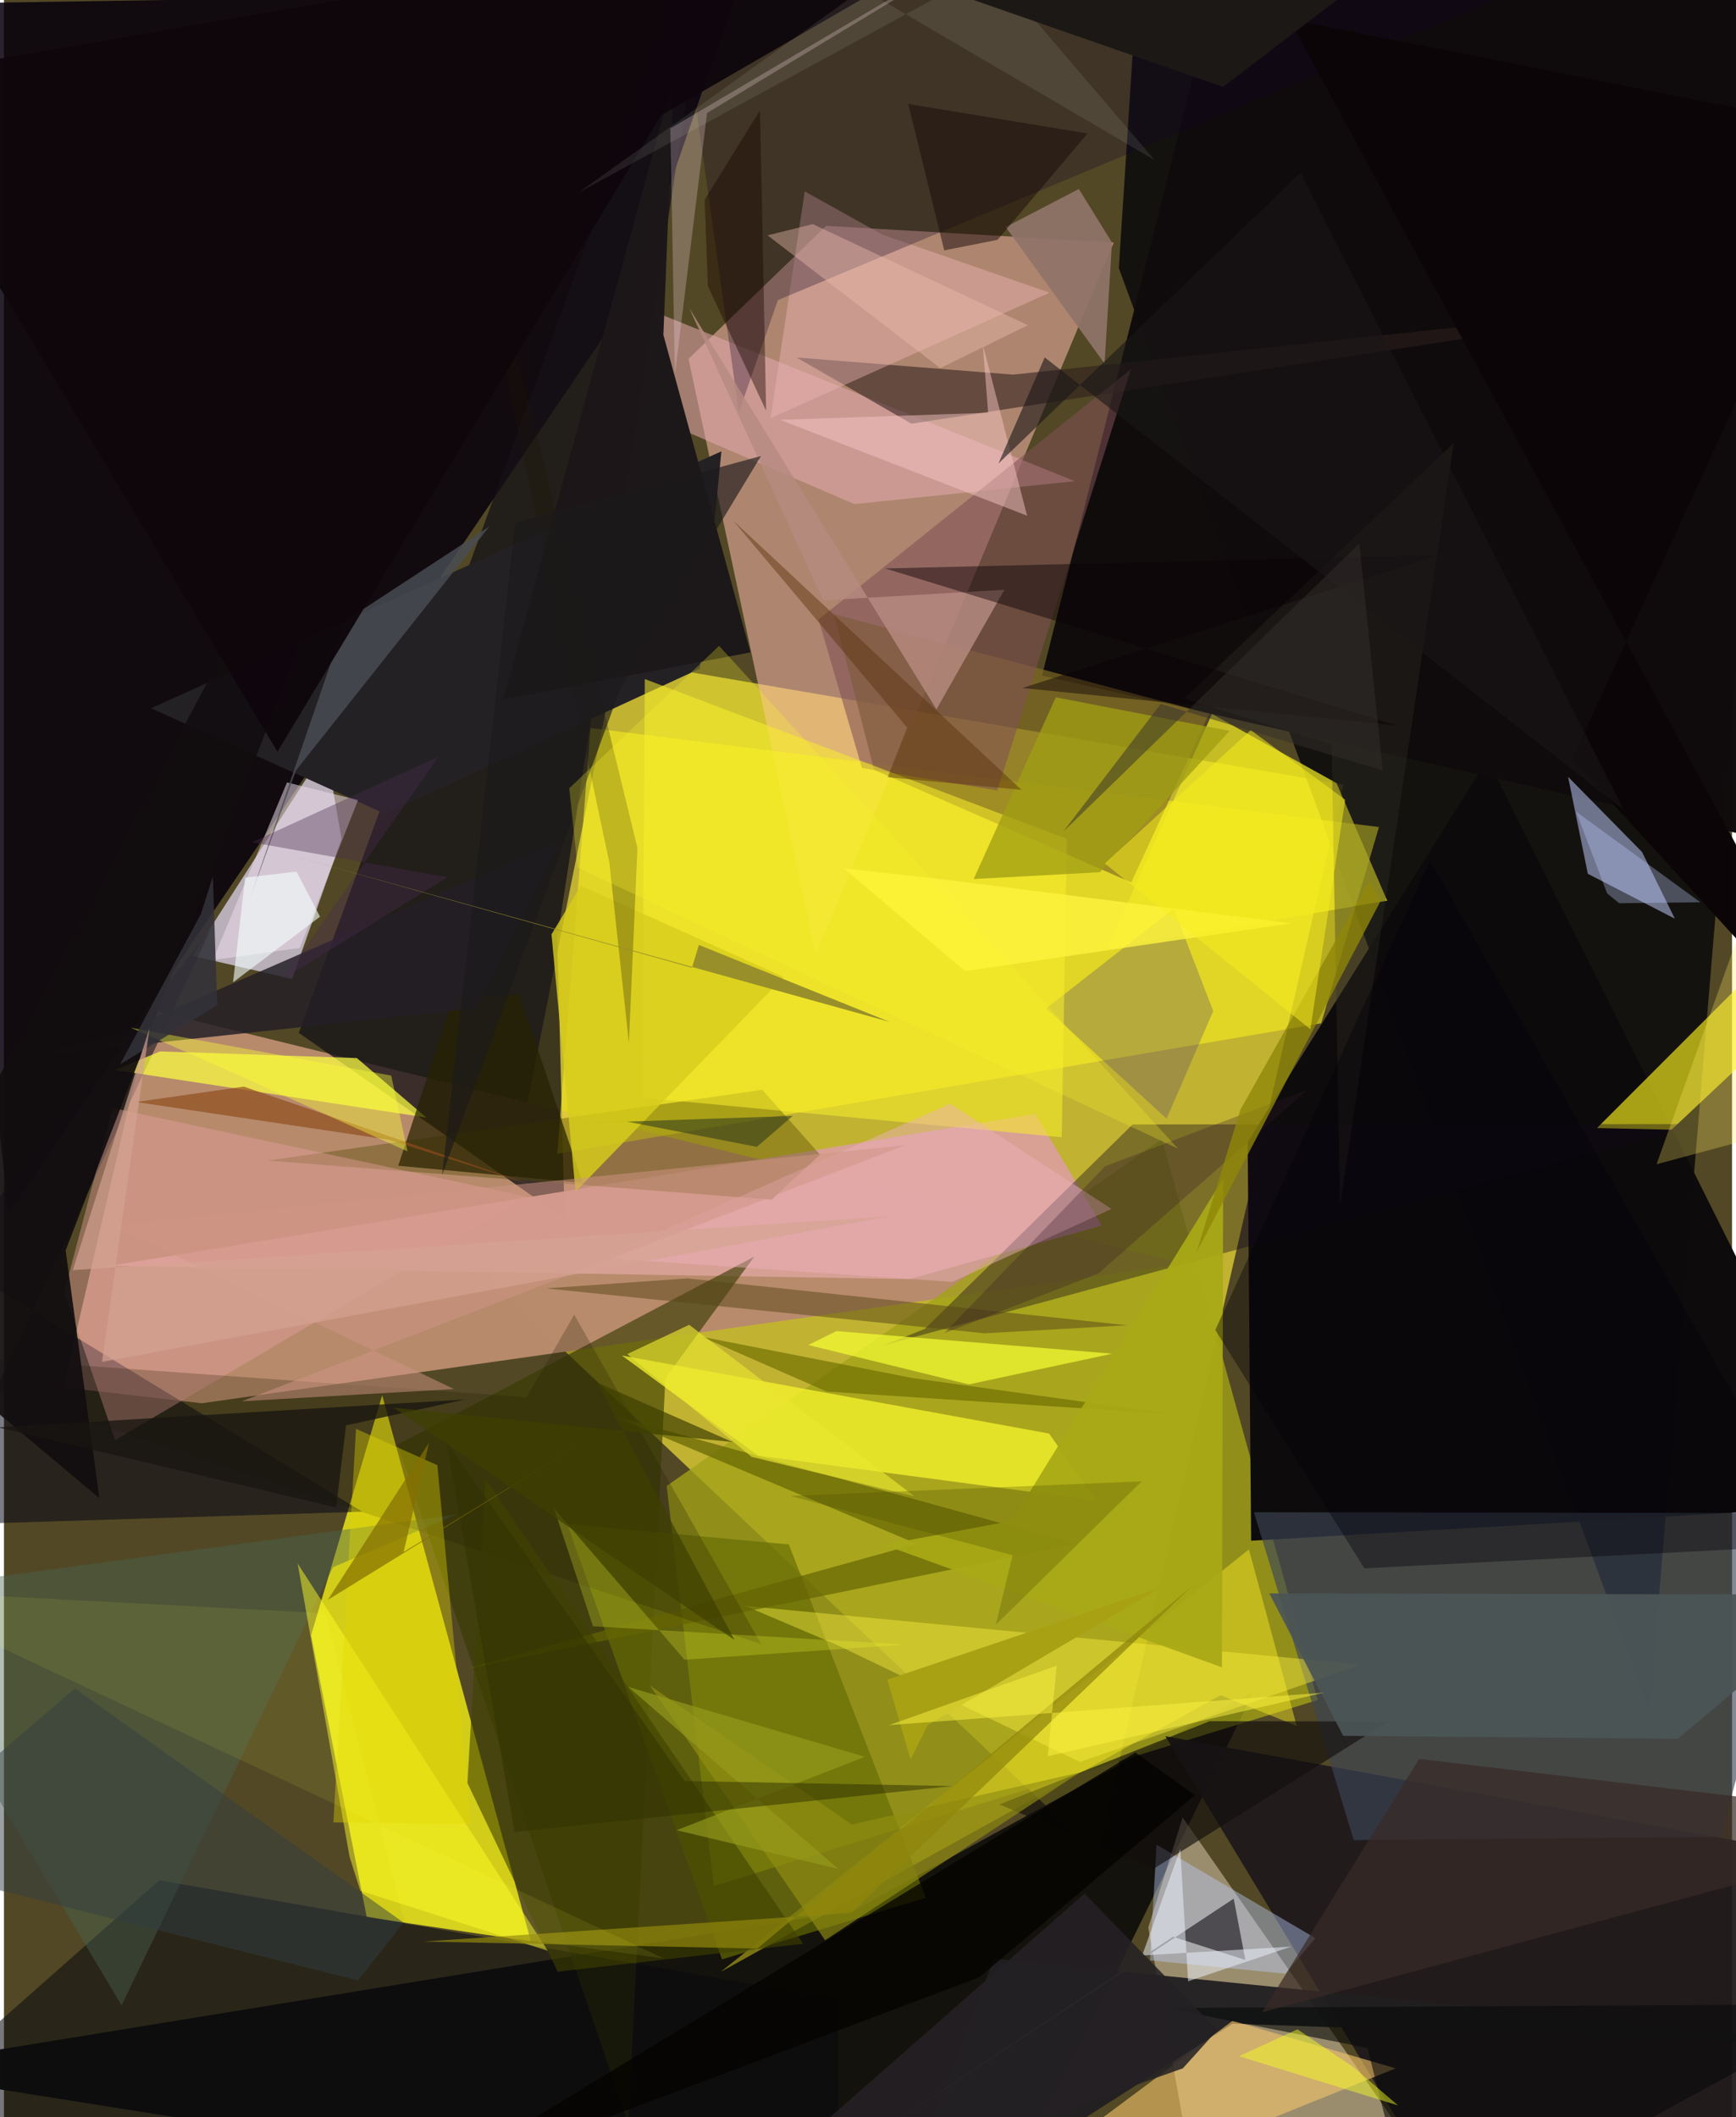 <svg xmlns="http://www.w3.org/2000/svg" width="228" height="278" viewBox="0 0 836 1024"><path fill="#524825" d="M0 0h836v1024H0z"/><path fill="#f6e538" fill-opacity=".678" d="M296.106 318.926l-60.282 301.03 293.34 277.051 118.744-517.506z"/><path fill="#b88b6d" fill-opacity=".996" d="M28.76 671.016l42.47-182.532 499.767 122.727L95.738 678.7z"/><path fill="#fbb9ac" fill-opacity=".545" d="M331.162 173.572l66.587-64.338 139.143 8.073L392.744 461.33z"/><path fill="#010009" fill-opacity=".757" d="M539.343 129.69l256.68 698.33L869.858-62l-322 59.687z"/><path fill="#07010c" fill-opacity=".863" d="M354.726-4.312L-62 2.193 2.23 586.82l301.014-443.327z"/><path fill="#fffb13" fill-opacity=".741" d="M254.935 939.041L182.978 674.85 148.58 790.855l26.911 136.331z"/><path fill="#14120e" fill-opacity=".988" d="M-62 1001.03L473.37 1086l131.445-268.14-193.117 105.954z"/><path fill="#a3a317" fill-opacity=".788" d="M320.593 718.698l22.833 193.472 292.094-89.934-75.374-271.296z"/><path fill="#0d0b0c" fill-opacity=".992" d="M898 728.018l-294.654 17.177-1.678-192.818 116.082-185.22z"/><path fill="#141217" fill-opacity=".765" d="M267.662 453.909L347.249-62 142.642 499.568l128.598 89.817z"/><path fill="#e0d6ee" fill-opacity=".729" d="M91.222 462.324l48.18 11.152 23.91-67.806-7.625-43.778z"/><path fill="#f6ee1e" fill-opacity=".6" d="M283.76 352.114l-16.087 205.938 369.568-63.113 27.939-94.924z"/><path fill="#fdead3" fill-opacity=".424" d="M714.435 1086l-134.41-6.54L553.6 932.263l16.618-53.228z"/><path fill="#1f191c" fill-opacity=".941" d="M841.353 890.883l-279.51-51.159 135.87 224.56L898 1037.04z"/><path fill="#d9a196" fill-opacity=".973" d="M438.03 618.648l-386.6-6.437 447.493-73.426 32.194 53.991z"/><path fill="#100c0d" fill-opacity=".988" d="M502.198 326.733l356.35 80.769L895.869-62H600.156z"/><path fill="#fff41d" fill-opacity=".643" d="M806.735 546.39l-36.066-.799L873.096 443.11 898 460.65z"/><path fill="#120a1a" fill-opacity=".392" d="M820.55 543.683L425.223 650.779l20.305-8.073 100.488-98.86z"/><path fill="#242125" d="M184.443 393.656l152.21-70.261 10.426-105.09L71.135 342.559z"/><path fill="#c1cdfd" fill-opacity=".529" d="M756.677 375.714l9.555 46.906 42.093 21.713-15.865-32.24z"/><path fill="#826c24" fill-opacity=".686" d="M420.963 372.366l124.395 54.432 37.624-81.632-181.372-48.127z"/><path fill="#211f21" fill-opacity=".953" d="M478.938 947.34L898 989.547l-303.642-10.771L426.51 1086z"/><path fill="#373b00" fill-opacity=".624" d="M362.962 607.802L190.46 698.72l111.56 328.741 17.952-360.814z"/><path fill="#ffef23" fill-opacity=".435" d="M602.287 749.395L346.714 953.743l241.864-133.834 36.819 14.846z"/><path fill="#000015" fill-opacity=".518" d="M-26.143 609.545l126.457-160.596-134.91 288.696 207.93-6.488z"/><path fill="#efe823" fill-opacity=".733" d="M533.7 458.798l50.712-113.47 60.225 33.42 24.536 56.876z"/><path fill="#3d4657" fill-opacity=".635" d="M872.2 731.814l-267.508-.405 48.312 158.593 177.54-1.595z"/><path fill="#faf82e" fill-opacity=".718" d="M298.94 655.606l65.893 48.457 163.637 21.705-22.888-32.412z"/><path fill="#534800" fill-opacity=".38" d="M371.332 580.26l23.454-21.794-27.917-31.353-239.31 34.22z"/><path fill="#e5aaaf" fill-opacity=".541" d="M518.123 232.743l-202.625-81.608 15.92 58.186 79.988 34.474z"/><path fill="#090a0f" fill-opacity=".549" d="M403.227 966.844L75.133 909.422-62 1030.601 404.227 1086z"/><path fill="#676d02" fill-opacity=".667" d="M446.022 917.887l-66.316-170.904-107.226-9.911 74.874 210.613z"/><path fill="#fbfd40" fill-opacity=".722" d="M204.339 540.521L53.656 517.518l21.9-8.99 95.161 3.214z"/><path fill="#f3c569" fill-opacity=".6" d="M524.124 1060.557l-2.764-28.705 72.964-54.454 78.963 22.985z"/><path fill="#e5a09d" fill-opacity=".427" d="M29.175 624.922l23.44-89.018 200.575 42.989-199.408 117.62z"/><path fill="#301e1e" fill-opacity=".573" d="M488.186 181.2l-104.724-8.286L439 204.934l389.922-60.023z"/><path fill="#edb3b3" fill-opacity=".435" d="M387.384 92.537l37.39 20.877 81.077 28.14-134.953 60.727z"/><path fill="#bccfff" fill-opacity=".416" d="M619.907 954.606l-65.495-6.47 3.184-55.917 76.85 45.204z"/><path fill="#140428" fill-opacity=".298" d="M318.87-62l541.608 4.158L374.415 145.14l-18.888 54.246z"/><path fill="#fcf041" fill-opacity=".42" d="M402.883 795.543l-44.238-18.8 297.848 28.383-136 47.042z"/><path fill="#4c4073" fill-opacity=".29" d="M565.892 439.457l-61.712 48.287 58.288 53.313 22.551-52.035z"/><path fill="#7f4f54" fill-opacity=".561" d="M415.063 371.419l65.49 10.893 64.678-203.821-151.166 121.107z"/><path fill="#f8ed2d" fill-opacity=".553" d="M310.022 328.43l-1.269 202.438 202.986 19.174 2.464-144.316z"/><path fill="#120e0d" fill-opacity=".647" d="M555.952 903.986l113.722-71.337-86.34-.175-101.735 40.258z"/><path fill="#656504" fill-opacity=".706" d="M441.654 746.714L222.89 807.313l295.83-60.565-223.49-61.763z"/><path fill="#262101" fill-opacity=".71" d="M249.365 480.988l30.581 91.147-89.197-8.304 26.58-81.204z"/><path fill="#231f25" fill-opacity=".835" d="M52.855 500.842l216.516-94.335-41.151 81.21-214.025 22.996z"/><path fill="#1c1719" fill-opacity=".984" d="M324.058 37.354l-5.047 124.635 42.148 153.545-119.606 22.709z"/><path fill="#476551" fill-opacity=".424" d="M56.895 969.949L-62 770.55l280.698-37.99-59.54 25.466z"/><path fill="#ffff29" fill-opacity=".482" d="M172.405 914.48l-5.22-16.468-25.117-141.816 121.05 187.34z"/><path fill="#f4fc32" fill-opacity=".722" d="M389.057 650.527l13.707-6.736 133.38 10.943-69.398 14.86z"/><path fill="#ebdceb" fill-opacity=".537" d="M143.106 458.467l28.184-71.499-34.364-8.54-35.892 85.93z"/><path fill="#251d00" fill-opacity=".239" d="M252.843 675.79l23.049-39.923 90.433 159.35L-62 653.385z"/><path fill="#fedceb" fill-opacity=".259" d="M340.143 54.64L533.004-62 322.384 62.105l2.196 119.176z"/><path fill="#584618" fill-opacity=".506" d="M330.717 618.31l212.586 22.675-69.05 3.895-212.085-21.743z"/><path fill="#ebb1bd" fill-opacity=".463" d="M288.73 608.4L458.858 620l76.917-35.281-77.994-50.928z"/><path fill="#120d10" fill-opacity=".925" d="M237.769 65.758L-62 633.81l108.141 90.786-16.297-119.835z"/><path fill="#a19e14" fill-opacity=".773" d="M469.105 425.163l61.054-3.301 62.747-68.335-84.045-16.257z"/><path fill="#b68b80" fill-opacity=".831" d="M451.114 343.09l32.858-57.828-87.64 5.094-64.787-141.276z"/><path fill="#4e4c51" fill-opacity=".996" d="M409.165 1040.98l156.42-104.232 34.964 11.207-5.634-29.638z"/><path fill="#e2d700" fill-opacity=".384" d="M170.32 691.06l-10.948 190.373 66.626.828-16.34-173.581z"/><path fill="#332f28" fill-opacity=".345" d="M571 337.872l71.29 22.126 4.048 223.349 55-369.04z"/><path fill="#4b5556" fill-opacity=".933" d="M612.145 770.687l35.741 68.857 161.858 1.429 82.898-69.712z"/><path fill="#907369" fill-opacity=".933" d="M484.588 109.808l35.42-18.396 16.027 25.888-3.581 58.573z"/><path fill="#6d6c00" fill-opacity=".655" d="M565.779 684.051l-126.034-17.498-102.26-20.03 60.546 26.52z"/><path fill="#d7cd1c" fill-opacity=".816" d="M276.538 576.376L377.24 472.56l-98.129-44.19-14.23 23.555z"/><path fill="#404100" fill-opacity=".6" d="M224.205 862.347l43.649 91.276 118.75-13.497L232.902 715.14z"/><path fill="#080a0a" fill-opacity=".596" d="M683.852 1086l-24.254-95.5-97.694-19.303L898 969.31z"/><path fill="#a8a816" fill-opacity=".937" d="M589.222 806.441l.606-236.463-102.192 165.587-61.922 11.601z"/><path fill="#f6c8c5" fill-opacity=".482" d="M476.113 199.638l-100.577 3.432 119.432 46.363-21.415-82.69z"/><path fill="#8f4c1c" fill-opacity=".675" d="M257.412 573.773l-71.254-22.51-122.229-18.264 52.07-7.436z"/><path fill="#494d54" fill-opacity=".816" d="M165.125 300.323l69.79-45.738-93.606 117.967-22.704 63.152z"/><path fill="#1e1606" fill-opacity=".282" d="M302.328 504.342l-9.469-87.268L191.314-62 306.46 410.117z"/><path fill="#efbdb0" fill-opacity=".412" d="M369.403 113.832l21.875-5.43 104.07 48.885-42.394 20.761z"/><path fill="#0b0507" fill-opacity=".996" d="M898 519.528l-139.392-152.37L898 63.982 621.82 9.276z"/><path fill="#ffea62" fill-opacity=".282" d="M898 287.134l-98.52 275.964L898 536.646l-54.399-53.263z"/><path fill="#918e11" fill-opacity=".647" d="M312.548 815.257l84.706 123.177 123.196-81.18-110.24 25.217z"/><path fill="#040108" fill-opacity=".388" d="M877.959 747.27l-219.825 11.277-72.131-115.278L689.894 416.2z"/><path fill="#eae730" fill-opacity=".651" d="M301.494 654.93l29.994-14.172 108.997 82.969-78.765-19.073z"/><path fill="#0b0205" fill-opacity=".443" d="M674.27 351.014l-181.597-18.249 201.426-64.258-267.793 6.437z"/><path fill="#392b28" fill-opacity=".714" d="M898 875.958l-213.37-25.231-75.932 122.555L898 895.184z"/><path fill="#0e070c" fill-opacity=".965" d="M132.314 363.576L-62 38.716 521.369-62 317.894 55.849z"/><path fill="#d09485" fill-opacity=".506" d="M217.723 671.839l-102.68 5.902L435.98 553.896 52.475 592.758z"/><path fill="#180500" fill-opacity=".42" d="M368.712 198.65l-2.949-145.254-26.798 43.213 1.59 41.82z"/><path fill="#23321a" fill-opacity=".518" d="M301.317 542.459l-25.345.892 105.62-3.632-17.365 14.984z"/><path fill="#572e09" fill-opacity=".439" d="M352.645 251.646l139.588 130.373-64.713-6.114 9.436-23.981z"/><path fill="#323f43" fill-opacity=".486" d="M193.311 929.902L171.3 957.865-62 899.228l96.333-82.524z"/><path fill="#8f850c" fill-opacity=".722" d="M575.175 766.84L410.02 925.26l-206.91 13.786 161.352 3.407z"/><path fill="#1b0a0b" fill-opacity=".506" d="M480.65 116.012l43.556-51.452-86.732-14.264 17.397 70.793z"/><path fill="#f0f4ff" fill-opacity=".506" d="M572.85 958.293l49.908-16.796-72.137 4.297 18.447-51.518z"/><path fill="#a8a114" d="M438.61 850.974l-11.287-38.59 132.008-44.436-112.429 66.328z"/><path fill="#050301" fill-opacity=".773" d="M547.371 847.61l28.78 20.708-104.35 88.058-271.79 102.45z"/><path fill="#341b27" fill-opacity=".286" d="M454.87 644.825l77.896-80.786 97.87-36.978L529.5 615.892z"/><path fill="#8f870a" fill-opacity=".796" d="M598.166 536.672l62.246-110.498 5.818 9.113-89.373 170.617z"/><path fill="#181511" fill-opacity=".757" d="M160.694 729.1L-2.843 690.378l225.79-13.493-57.454 12.522z"/><path fill="#feff35" fill-opacity=".4" d="M61.265 497.036l52.196 22.988 81.767 36.855-7.864-36.661z"/><path fill="#fdf43e" fill-opacity=".8" d="M464.968 469.682l-58.67-49.697 49.601 5.568 166.9 21.04z"/><path fill="#333238" fill-opacity=".875" d="M103.162 486.192l-46.983 28.605 39.076-72.692 5.796-18.127z"/><path fill="#fcfff3" fill-opacity=".09" d="M278.054 93.11L477.306-15.43l79.31 92.826L415.508-5.307z"/><path fill="#4d5000" fill-opacity=".286" d="M479.775 785.898l70.592-69.423-169.866 7.059 107.512 28.692z"/><path fill="#d4a392" fill-opacity=".663" d="M70.425 497.218l-37.15 117.118 394.936-26.06-380.795 70.41z"/><path fill="#1c191c" fill-opacity=".639" d="M298.195 333.095l-86.199 235.187 35.35-315.395L366.22 220.56z"/><path fill="#ff5" fill-opacity=".09" d="M-60.817 768.97l379.959 178.242-125.182-16.806-38.46-150.124z"/><path fill="#c2d1ff" fill-opacity=".322" d="M760.581 392.589l14.98 39.509 5.817 4.764 39.289-.464z"/><path fill="#1a1616" fill-opacity=".596" d="M627.298 83.589l156.153 307.912-279.96-218.64-22.404 51.32z"/><path fill="#969d1d" fill-opacity=".639" d="M302.076 815.93l101.506 87.98-78.158-18.708 91.055-35.49z"/><path fill="#4a2b4f" fill-opacity=".376" d="M119.908 407.393l90.223-41.372-74.946 107.316 79.395-49.036z"/><path fill="#f3fc32" fill-opacity=".243" d="M329.245 802.75l-63.177-73.22 18.898 57.038 151.164 8.864z"/><path fill="#f7ee1e" fill-opacity=".518" d="M648.854 386.806l-16.843 111.01-99.447-80.187 70.612-64.497z"/><path fill="#fbf32a" fill-opacity=".263" d="M345.973 312.378L273.49 381.25l4.009 38.39 290.464 135.922z"/><path fill="#303100" fill-opacity=".514" d="M247.018 886.11l211.947-22.257-129.66-2.435-115.207-163.994z"/><path fill="#33302c" fill-opacity=".498" d="M559.614 340.44l107.388 32.225-11.305-109.767-143.275 139.399z"/><path fill="#978e2b" fill-opacity=".992" d="M133.157 412.123l199.683 55.939 3.36-11.02 92.258 37.215z"/><path fill="#f4fffd" fill-opacity=".6" d="M116.67 424.486l-5.835 50.633 42.062-31.757-11.374-21.805z"/><path fill="#846f02" fill-opacity=".722" d="M285.884 694.102l-129.2 79.705 48.925-75.914-12.243 52.713z"/><path fill="#f5ff23" fill-opacity=".467" d="M674.426 1018.324l-21.564-18.498-27.097-18.304-28.329 13.007z"/><path fill="#1b1816" d="M589.744 42.02L726.019-62 670.766-5.119 464.308-1.662z"/><path fill="#242124" fill-opacity=".863" d="M522.745 915.872L329.117 1086l241.192-85.622 16.743-18.54z"/><path fill="#3e3f00" fill-opacity=".686" d="M286.896 668.65l65.599 28.82-163.951-16.625L353.45 793.216z"/><path fill="#fef441" fill-opacity=".498" d="M428.182 834.377l210.466-15.71-133.673 30.75 4.33-43.792z"/></svg>